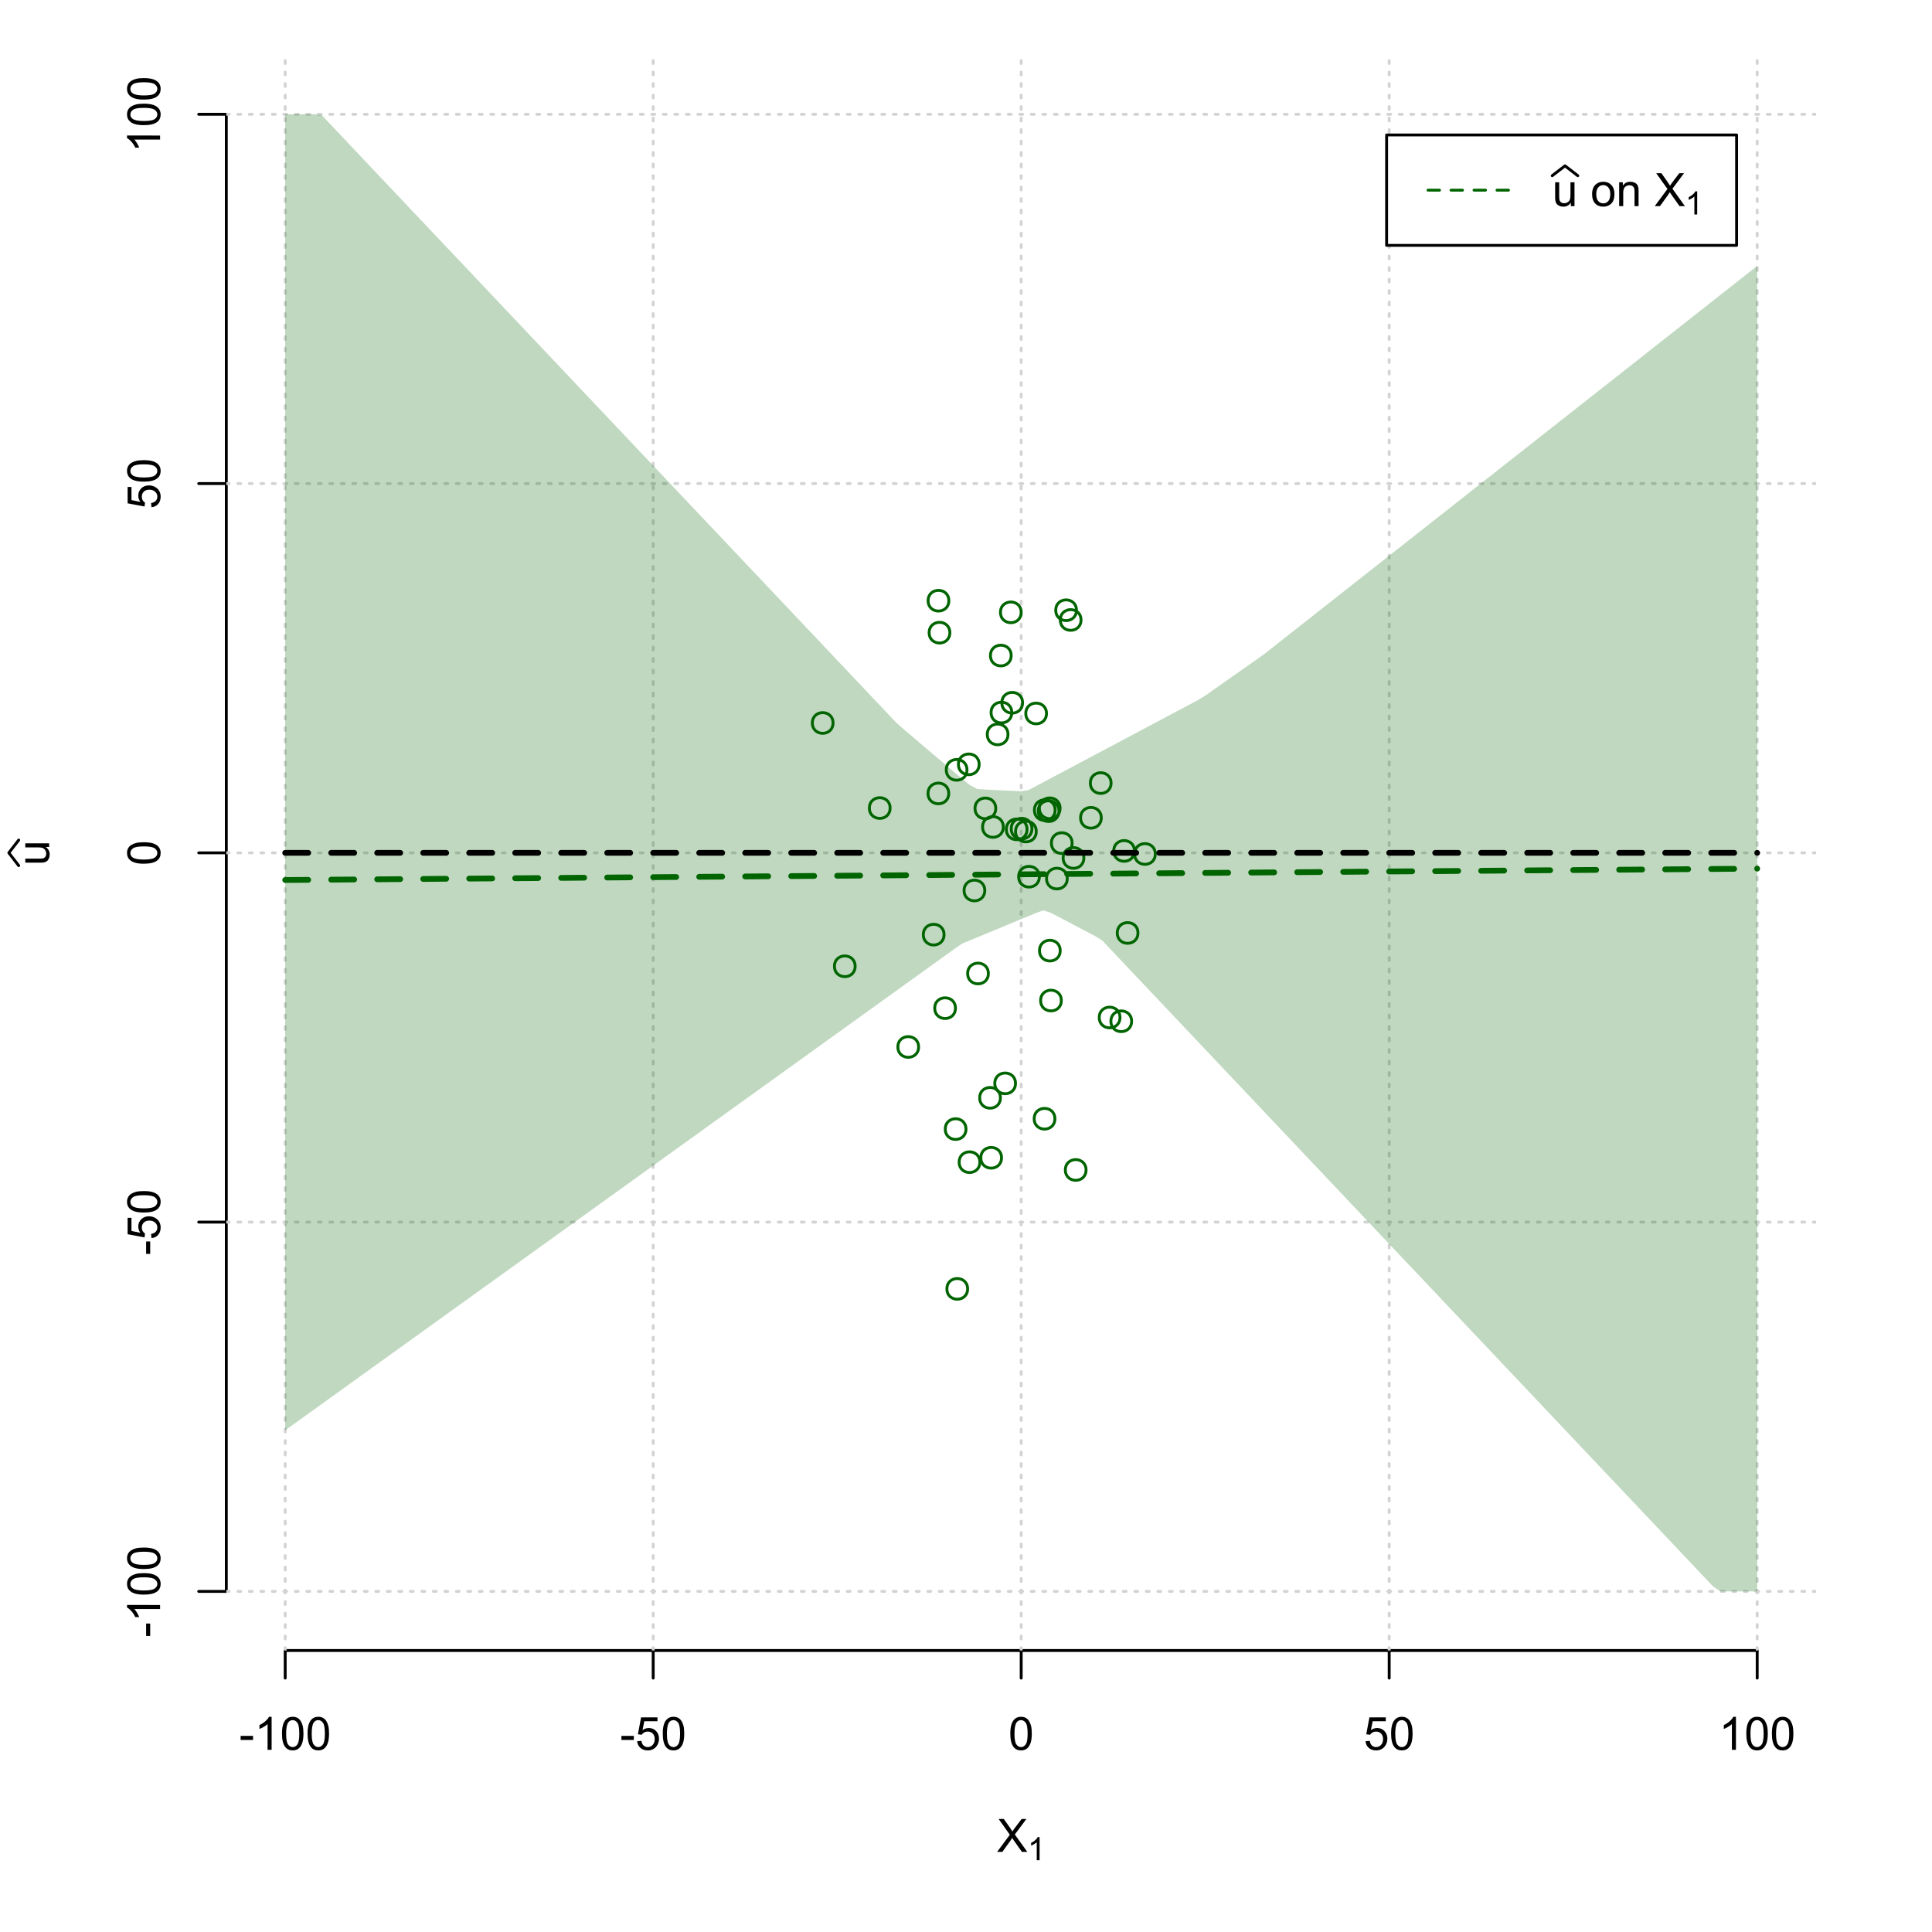 <?xml version="1.0" encoding="UTF-8"?>
<svg xmlns="http://www.w3.org/2000/svg" xmlns:xlink="http://www.w3.org/1999/xlink" width="504pt" height="504pt" viewBox="0 0 504 504" version="1.1">
<defs>
<g>
<symbol overflow="visible" id="glyph0-0">
<path style="stroke:none;" d="M 1.5 0 L 1.5 -7.5 L 7.5 -7.5 L 7.5 0 Z M 1.688 -0.188 L 7.312 -0.188 L 7.312 -7.312 L 1.688 -7.312 Z M 1.688 -0.188 "/>
</symbol>
<symbol overflow="visible" id="glyph0-1">
<path style="stroke:none;" d="M 0.055 0 L 3.375 -4.477 L 0.445 -8.59 L 1.797 -8.59 L 3.359 -6.387 C 3.68 -5.93 3.91 -5.578 4.047 -5.332 C 4.238 -5.645 4.465 -5.969 4.727 -6.312 L 6.457 -8.59 L 7.695 -8.59 L 4.676 -4.539 L 7.93 0 L 6.523 0 L 4.359 -3.062 C 4.238 -3.238 4.113 -3.43 3.984 -3.641 C 3.789 -3.324 3.652 -3.109 3.574 -2.992 L 1.418 0 Z M 0.055 0 "/>
</symbol>
<symbol overflow="visible" id="glyph0-2">
<path style="stroke:none;" d="M 0.383 -2.578 L 0.383 -3.641 L 3.621 -3.641 L 3.621 -2.578 Z M 0.383 -2.578 "/>
</symbol>
<symbol overflow="visible" id="glyph0-3">
<path style="stroke:none;" d="M 4.469 0 L 3.414 0 L 3.414 -6.719 C 3.16 -6.477 2.828 -6.234 2.414 -5.996 C 2 -5.75 1.629 -5.57 1.305 -5.449 L 1.305 -6.469 C 1.895 -6.742 2.41 -7.078 2.852 -7.477 C 3.293 -7.871 3.605 -8.254 3.789 -8.625 L 4.469 -8.625 Z M 4.469 0 "/>
</symbol>
<symbol overflow="visible" id="glyph0-4">
<path style="stroke:none;" d="M 0.5 -4.234 C 0.496 -5.246 0.602 -6.062 0.812 -6.688 C 1.02 -7.305 1.328 -7.785 1.742 -8.121 C 2.148 -8.457 2.668 -8.625 3.297 -8.625 C 3.758 -8.625 4.164 -8.531 4.512 -8.348 C 4.855 -8.16 5.141 -7.891 5.371 -7.543 C 5.594 -7.191 5.773 -6.766 5.906 -6.266 C 6.035 -5.762 6.098 -5.086 6.102 -4.234 C 6.098 -3.227 5.996 -2.414 5.789 -1.797 C 5.578 -1.176 5.266 -0.695 4.859 -0.359 C 4.445 -0.02 3.926 0.145 3.297 0.148 C 2.465 0.145 1.816 -0.148 1.348 -0.742 C 0.781 -1.457 0.496 -2.621 0.5 -4.234 Z M 1.582 -4.234 C 1.582 -2.824 1.746 -1.887 2.074 -1.418 C 2.402 -0.949 2.809 -0.715 3.297 -0.719 C 3.777 -0.715 4.184 -0.949 4.52 -1.422 C 4.848 -1.887 5.016 -2.824 5.016 -4.234 C 5.016 -5.648 4.848 -6.59 4.52 -7.055 C 4.184 -7.516 3.773 -7.746 3.289 -7.75 C 2.801 -7.746 2.414 -7.543 2.125 -7.137 C 1.762 -6.613 1.582 -5.645 1.582 -4.234 Z M 1.582 -4.234 "/>
</symbol>
<symbol overflow="visible" id="glyph0-5">
<path style="stroke:none;" d="M 0.5 -2.25 L 1.605 -2.344 C 1.684 -1.805 1.871 -1.398 2.176 -1.125 C 2.473 -0.852 2.836 -0.715 3.258 -0.719 C 3.766 -0.715 4.195 -0.906 4.547 -1.293 C 4.898 -1.672 5.074 -2.18 5.074 -2.82 C 5.074 -3.414 4.902 -3.891 4.566 -4.242 C 4.227 -4.59 3.785 -4.762 3.242 -4.766 C 2.898 -4.762 2.594 -4.684 2.32 -4.531 C 2.047 -4.375 1.832 -4.176 1.676 -3.93 L 0.688 -4.062 L 1.516 -8.473 L 5.789 -8.473 L 5.789 -7.465 L 2.359 -7.465 L 1.898 -5.156 C 2.414 -5.516 2.953 -5.695 3.523 -5.695 C 4.27 -5.695 4.902 -5.434 5.422 -4.914 C 5.934 -4.395 6.191 -3.727 6.195 -2.914 C 6.191 -2.133 5.965 -1.461 5.516 -0.898 C 4.961 -0.199 4.211 0.145 3.258 0.148 C 2.477 0.145 1.836 -0.07 1.344 -0.508 C 0.844 -0.941 0.562 -1.523 0.5 -2.25 Z M 0.5 -2.25 "/>
</symbol>
<symbol overflow="visible" id="glyph0-6">
<path style="stroke:none;" d="M 4.867 0 L 4.867 -0.914 C 4.379 -0.211 3.723 0.141 2.895 0.141 C 2.527 0.141 2.184 0.07 1.867 -0.07 C 1.547 -0.211 1.309 -0.387 1.156 -0.602 C 1 -0.812 0.895 -1.074 0.832 -1.383 C 0.785 -1.59 0.762 -1.918 0.766 -2.367 L 0.766 -6.223 L 1.82 -6.223 L 1.82 -2.773 C 1.816 -2.219 1.84 -1.848 1.887 -1.656 C 1.949 -1.379 2.09 -1.16 2.309 -1.004 C 2.523 -0.84 2.789 -0.762 3.105 -0.766 C 3.418 -0.762 3.715 -0.844 3.996 -1.008 C 4.273 -1.172 4.469 -1.391 4.586 -1.672 C 4.699 -1.949 4.758 -2.355 4.758 -2.891 L 4.758 -6.223 L 5.812 -6.223 L 5.812 0 Z M 4.867 0 "/>
</symbol>
<symbol overflow="visible" id="glyph0-7">
<path style="stroke:none;" d=""/>
</symbol>
<symbol overflow="visible" id="glyph0-8">
<path style="stroke:none;" d="M 0.398 -3.109 C 0.398 -4.262 0.719 -5.117 1.359 -5.672 C 1.895 -6.133 2.547 -6.363 3.316 -6.363 C 4.172 -6.363 4.871 -6.082 5.414 -5.52 C 5.953 -4.957 6.223 -4.184 6.227 -3.199 C 6.223 -2.398 6.102 -1.766 5.867 -1.309 C 5.625 -0.848 5.277 -0.492 4.82 -0.238 C 4.359 0.016 3.859 0.141 3.316 0.141 C 2.441 0.141 1.734 -0.137 1.203 -0.695 C 0.664 -1.254 0.398 -2.059 0.398 -3.109 Z M 1.484 -3.109 C 1.48 -2.309 1.656 -1.711 2.004 -1.32 C 2.348 -0.922 2.785 -0.727 3.316 -0.727 C 3.84 -0.727 4.273 -0.926 4.621 -1.324 C 4.969 -1.723 5.145 -2.328 5.145 -3.148 C 5.145 -3.914 4.969 -4.496 4.617 -4.895 C 4.266 -5.289 3.832 -5.488 3.316 -5.492 C 2.785 -5.488 2.348 -5.293 2.004 -4.898 C 1.656 -4.5 1.48 -3.902 1.484 -3.109 Z M 1.484 -3.109 "/>
</symbol>
<symbol overflow="visible" id="glyph0-9">
<path style="stroke:none;" d="M 0.789 0 L 0.789 -6.223 L 1.742 -6.223 L 1.742 -5.336 C 2.195 -6.02 2.855 -6.363 3.719 -6.363 C 4.09 -6.363 4.434 -6.293 4.754 -6.16 C 5.066 -6.023 5.305 -5.848 5.461 -5.633 C 5.617 -5.41 5.727 -5.152 5.789 -4.852 C 5.828 -4.656 5.848 -4.312 5.848 -3.828 L 5.848 0 L 4.793 0 L 4.793 -3.785 C 4.793 -4.215 4.75 -4.535 4.668 -4.75 C 4.586 -4.961 4.441 -5.129 4.234 -5.258 C 4.023 -5.383 3.777 -5.449 3.5 -5.449 C 3.047 -5.449 2.66 -5.305 2.332 -5.02 C 2.004 -4.734 1.84 -4.195 1.844 -3.398 L 1.844 0 Z M 0.789 0 "/>
</symbol>
<symbol overflow="visible" id="glyph1-0">
<path style="stroke:none;" d="M 1.051 0 L 1.051 -5.25 L 5.25 -5.25 L 5.25 0 Z M 1.18 -0.133 L 5.117 -0.133 L 5.117 -5.117 L 1.18 -5.117 Z M 1.18 -0.133 "/>
</symbol>
<symbol overflow="visible" id="glyph1-1">
<path style="stroke:none;" d="M 3.129 0 L 2.391 0 L 2.391 -4.703 C 2.211 -4.531 1.977 -4.363 1.691 -4.195 C 1.398 -4.023 1.141 -3.895 0.914 -3.812 L 0.914 -4.527 C 1.328 -4.719 1.688 -4.953 1.996 -5.234 C 2.305 -5.508 2.523 -5.777 2.652 -6.039 L 3.129 -6.039 Z M 3.129 0 "/>
</symbol>
<symbol overflow="visible" id="glyph2-0">
<path style="stroke:none;" d="M 0 -1.5 L -7.5 -1.5 L -7.5 -7.5 L 0 -7.5 Z M -0.188 -1.688 L -0.188 -7.312 L -7.312 -7.312 L -7.312 -1.688 Z M -0.188 -1.688 "/>
</symbol>
<symbol overflow="visible" id="glyph2-1">
<path style="stroke:none;" d="M 0 -4.867 L -0.914 -4.867 C -0.211 -4.379 0.141 -3.723 0.141 -2.895 C 0.141 -2.527 0.07 -2.184 -0.07 -1.867 C -0.211 -1.547 -0.387 -1.309 -0.598 -1.156 C -0.809 -1 -1.07 -0.895 -1.383 -0.832 C -1.59 -0.789 -1.918 -0.766 -2.367 -0.77 L -6.223 -0.77 L -6.223 -1.824 L -2.773 -1.824 C -2.219 -1.82 -1.848 -1.844 -1.656 -1.887 C -1.379 -1.949 -1.16 -2.09 -1.004 -2.309 C -0.84 -2.523 -0.762 -2.789 -0.766 -3.105 C -0.762 -3.418 -0.844 -3.715 -1.008 -3.996 C -1.172 -4.273 -1.391 -4.469 -1.672 -4.586 C -1.945 -4.699 -2.352 -4.758 -2.887 -4.758 L -6.223 -4.758 L -6.223 -5.812 L 0 -5.812 Z M 0 -4.867 "/>
</symbol>
<symbol overflow="visible" id="glyph2-2">
<path style="stroke:none;" d="M -2.578 -0.383 L -3.641 -0.383 L -3.641 -3.621 L -2.578 -3.621 Z M -2.578 -0.383 "/>
</symbol>
<symbol overflow="visible" id="glyph2-3">
<path style="stroke:none;" d="M 0 -4.469 L 0 -3.414 L -6.719 -3.418 C -6.477 -3.16 -6.234 -2.828 -5.996 -2.418 C -5.75 -2.004 -5.57 -1.633 -5.449 -1.309 L -6.469 -1.309 C -6.742 -1.895 -7.078 -2.41 -7.477 -2.852 C -7.871 -3.293 -8.254 -3.605 -8.625 -3.793 L -8.625 -4.473 Z M 0 -4.469 "/>
</symbol>
<symbol overflow="visible" id="glyph2-4">
<path style="stroke:none;" d="M -4.234 -0.5 C -5.246 -0.496 -6.062 -0.602 -6.688 -0.812 C -7.305 -1.02 -7.785 -1.328 -8.121 -1.742 C -8.457 -2.152 -8.625 -2.672 -8.625 -3.301 C -8.625 -3.758 -8.531 -4.164 -8.348 -4.512 C -8.16 -4.859 -7.891 -5.145 -7.543 -5.371 C -7.191 -5.594 -6.766 -5.773 -6.266 -5.906 C -5.762 -6.035 -5.086 -6.098 -4.234 -6.102 C -3.223 -6.098 -2.41 -5.996 -1.793 -5.789 C -1.176 -5.578 -0.695 -5.266 -0.359 -4.859 C -0.02 -4.445 0.145 -3.926 0.148 -3.297 C 0.145 -2.465 -0.148 -1.816 -0.742 -1.348 C -1.457 -0.781 -2.621 -0.496 -4.234 -0.5 Z M -4.234 -1.582 C -2.824 -1.582 -1.887 -1.746 -1.418 -2.074 C -0.949 -2.402 -0.715 -2.809 -0.719 -3.297 C -0.715 -3.777 -0.949 -4.184 -1.422 -4.52 C -1.887 -4.848 -2.824 -5.016 -4.234 -5.016 C -5.648 -5.016 -6.59 -4.848 -7.055 -4.52 C -7.516 -4.188 -7.746 -3.777 -7.75 -3.289 C -7.746 -2.801 -7.543 -2.414 -7.137 -2.129 C -6.613 -1.762 -5.645 -1.582 -4.234 -1.582 Z M -4.234 -1.582 "/>
</symbol>
<symbol overflow="visible" id="glyph2-5">
<path style="stroke:none;" d="M -2.25 -0.5 L -2.344 -1.605 C -1.805 -1.684 -1.398 -1.871 -1.125 -2.176 C -0.852 -2.473 -0.715 -2.836 -0.719 -3.258 C -0.715 -3.766 -0.906 -4.195 -1.293 -4.547 C -1.672 -4.898 -2.18 -5.074 -2.816 -5.074 C -3.414 -5.074 -3.891 -4.902 -4.242 -4.566 C -4.59 -4.227 -4.762 -3.785 -4.766 -3.242 C -4.762 -2.898 -4.684 -2.594 -4.531 -2.32 C -4.375 -2.047 -4.176 -1.832 -3.93 -1.676 L -4.062 -0.688 L -8.473 -1.52 L -8.473 -5.789 L -7.465 -5.789 L -7.465 -2.363 L -5.156 -1.898 C -5.516 -2.414 -5.695 -2.953 -5.695 -3.523 C -5.695 -4.27 -5.434 -4.902 -4.914 -5.422 C -4.395 -5.934 -3.727 -6.191 -2.91 -6.195 C -2.133 -6.191 -1.461 -5.965 -0.895 -5.516 C -0.199 -4.961 0.145 -4.211 0.148 -3.258 C 0.145 -2.477 -0.07 -1.836 -0.508 -1.344 C -0.941 -0.848 -1.523 -0.566 -2.25 -0.5 Z M -2.25 -0.5 "/>
</symbol>
</g>
<clipPath id="clip1">
  <path d="M 74 14.398 L 75 14.398 L 75 430.559 L 74 430.559 Z M 74 14.398 "/>
</clipPath>
<clipPath id="clip2">
  <path d="M 170 14.398 L 171 14.398 L 171 430.559 L 170 430.559 Z M 170 14.398 "/>
</clipPath>
<clipPath id="clip3">
  <path d="M 266 14.398 L 267 14.398 L 267 430.559 L 266 430.559 Z M 266 14.398 "/>
</clipPath>
<clipPath id="clip4">
  <path d="M 362 14.398 L 363 14.398 L 363 430.559 L 362 430.559 Z M 362 14.398 "/>
</clipPath>
<clipPath id="clip5">
  <path d="M 458 14.398 L 459 14.398 L 459 430.559 L 458 430.559 Z M 458 14.398 "/>
</clipPath>
<clipPath id="clip6">
  <path d="M 59.039 414 L 473.758 414 L 473.758 416 L 59.039 416 Z M 59.039 414 "/>
</clipPath>
<clipPath id="clip7">
  <path d="M 59.039 318 L 473.758 318 L 473.758 320 L 59.039 320 Z M 59.039 318 "/>
</clipPath>
<clipPath id="clip8">
  <path d="M 59.039 222 L 473.758 222 L 473.758 223 L 59.039 223 Z M 59.039 222 "/>
</clipPath>
<clipPath id="clip9">
  <path d="M 59.039 125 L 473.758 125 L 473.758 127 L 59.039 127 Z M 59.039 125 "/>
</clipPath>
<clipPath id="clip10">
  <path d="M 59.039 29 L 473.758 29 L 473.758 31 L 59.039 31 Z M 59.039 29 "/>
</clipPath>
</defs>
<g id="surface3546">
<rect x="0" y="0" width="504" height="504" style="fill:rgb(100%,100%,100%);fill-opacity:1;stroke:none;"/>
<g style="fill:rgb(0%,0%,0%);fill-opacity:1;">
  <use xlink:href="#glyph0-1" x="260.062" y="483.102"/>
</g>
<g style="fill:rgb(0%,0%,0%);fill-opacity:1;">
  <use xlink:href="#glyph1-1" x="268.066" y="485.281"/>
</g>
<g style="fill:rgb(0%,0%,0%);fill-opacity:1;">
  <use xlink:href="#glyph2-1" x="12.82" y="225.816"/>
</g>
<path style="fill:none;stroke-width:0.75;stroke-linecap:round;stroke-linejoin:round;stroke:rgb(0%,0%,0%);stroke-opacity:1;stroke-miterlimit:10;" d="M 4.879 225.816 L 2.301 222.48 L 4.879 219.145 "/>
<path style="fill:none;stroke-width:0.75;stroke-linecap:round;stroke-linejoin:round;stroke:rgb(0%,0%,0%);stroke-opacity:1;stroke-miterlimit:10;" d="M 74.398 430.559 L 458.398 430.559 "/>
<path style="fill:none;stroke-width:0.75;stroke-linecap:round;stroke-linejoin:round;stroke:rgb(0%,0%,0%);stroke-opacity:1;stroke-miterlimit:10;" d="M 74.398 430.559 L 74.398 437.762 "/>
<path style="fill:none;stroke-width:0.75;stroke-linecap:round;stroke-linejoin:round;stroke:rgb(0%,0%,0%);stroke-opacity:1;stroke-miterlimit:10;" d="M 170.398 430.559 L 170.398 437.762 "/>
<path style="fill:none;stroke-width:0.75;stroke-linecap:round;stroke-linejoin:round;stroke:rgb(0%,0%,0%);stroke-opacity:1;stroke-miterlimit:10;" d="M 266.398 430.559 L 266.398 437.762 "/>
<path style="fill:none;stroke-width:0.75;stroke-linecap:round;stroke-linejoin:round;stroke:rgb(0%,0%,0%);stroke-opacity:1;stroke-miterlimit:10;" d="M 362.398 430.559 L 362.398 437.762 "/>
<path style="fill:none;stroke-width:0.75;stroke-linecap:round;stroke-linejoin:round;stroke:rgb(0%,0%,0%);stroke-opacity:1;stroke-miterlimit:10;" d="M 458.398 430.559 L 458.398 437.762 "/>
<g style="fill:rgb(0%,0%,0%);fill-opacity:1;">
  <use xlink:href="#glyph0-2" x="62.391" y="456.48"/>
  <use xlink:href="#glyph0-3" x="66.387" y="456.48"/>
  <use xlink:href="#glyph0-4" x="73.061" y="456.48"/>
  <use xlink:href="#glyph0-4" x="79.734" y="456.48"/>
</g>
<g style="fill:rgb(0%,0%,0%);fill-opacity:1;">
  <use xlink:href="#glyph0-2" x="161.727" y="456.48"/>
  <use xlink:href="#glyph0-5" x="165.723" y="456.48"/>
  <use xlink:href="#glyph0-4" x="172.396" y="456.48"/>
</g>
<g style="fill:rgb(0%,0%,0%);fill-opacity:1;">
  <use xlink:href="#glyph0-4" x="263.062" y="456.48"/>
</g>
<g style="fill:rgb(0%,0%,0%);fill-opacity:1;">
  <use xlink:href="#glyph0-5" x="355.727" y="456.48"/>
  <use xlink:href="#glyph0-4" x="362.4" y="456.48"/>
</g>
<g style="fill:rgb(0%,0%,0%);fill-opacity:1;">
  <use xlink:href="#glyph0-3" x="448.387" y="456.48"/>
  <use xlink:href="#glyph0-4" x="455.061" y="456.48"/>
  <use xlink:href="#glyph0-4" x="461.734" y="456.48"/>
</g>
<path style="fill:none;stroke-width:0.75;stroke-linecap:round;stroke-linejoin:round;stroke:rgb(0%,0%,0%);stroke-opacity:1;stroke-miterlimit:10;" d="M 59.039 415.148 L 59.039 29.812 "/>
<path style="fill:none;stroke-width:0.75;stroke-linecap:round;stroke-linejoin:round;stroke:rgb(0%,0%,0%);stroke-opacity:1;stroke-miterlimit:10;" d="M 59.039 415.148 L 51.84 415.148 "/>
<path style="fill:none;stroke-width:0.75;stroke-linecap:round;stroke-linejoin:round;stroke:rgb(0%,0%,0%);stroke-opacity:1;stroke-miterlimit:10;" d="M 59.039 318.812 L 51.84 318.812 "/>
<path style="fill:none;stroke-width:0.75;stroke-linecap:round;stroke-linejoin:round;stroke:rgb(0%,0%,0%);stroke-opacity:1;stroke-miterlimit:10;" d="M 59.039 222.48 L 51.84 222.48 "/>
<path style="fill:none;stroke-width:0.75;stroke-linecap:round;stroke-linejoin:round;stroke:rgb(0%,0%,0%);stroke-opacity:1;stroke-miterlimit:10;" d="M 59.039 126.148 L 51.84 126.148 "/>
<path style="fill:none;stroke-width:0.75;stroke-linecap:round;stroke-linejoin:round;stroke:rgb(0%,0%,0%);stroke-opacity:1;stroke-miterlimit:10;" d="M 59.039 29.812 L 51.84 29.812 "/>
<g style="fill:rgb(0%,0%,0%);fill-opacity:1;">
  <use xlink:href="#glyph2-2" x="41.762" y="427.156"/>
  <use xlink:href="#glyph2-3" x="41.762" y="423.16"/>
  <use xlink:href="#glyph2-4" x="41.762" y="416.486"/>
  <use xlink:href="#glyph2-4" x="41.762" y="409.812"/>
</g>
<g style="fill:rgb(0%,0%,0%);fill-opacity:1;">
  <use xlink:href="#glyph2-2" x="41.762" y="327.484"/>
  <use xlink:href="#glyph2-5" x="41.762" y="323.488"/>
  <use xlink:href="#glyph2-4" x="41.762" y="316.814"/>
</g>
<g style="fill:rgb(0%,0%,0%);fill-opacity:1;">
  <use xlink:href="#glyph2-4" x="41.762" y="225.816"/>
</g>
<g style="fill:rgb(0%,0%,0%);fill-opacity:1;">
  <use xlink:href="#glyph2-5" x="41.762" y="132.82"/>
  <use xlink:href="#glyph2-4" x="41.762" y="126.146"/>
</g>
<g style="fill:rgb(0%,0%,0%);fill-opacity:1;">
  <use xlink:href="#glyph2-3" x="41.762" y="39.824"/>
  <use xlink:href="#glyph2-4" x="41.762" y="33.15"/>
  <use xlink:href="#glyph2-4" x="41.762" y="26.477"/>
</g>
<g clip-path="url(#clip1)" clip-rule="nonzero">
<path style="fill:none;stroke-width:0.75;stroke-linecap:round;stroke-linejoin:round;stroke:rgb(82.745%,82.745%,82.745%);stroke-opacity:1;stroke-dasharray:0.75,2.25;stroke-miterlimit:10;" d="M 74.398 430.559 L 74.398 14.398 "/>
</g>
<g clip-path="url(#clip2)" clip-rule="nonzero">
<path style="fill:none;stroke-width:0.75;stroke-linecap:round;stroke-linejoin:round;stroke:rgb(82.745%,82.745%,82.745%);stroke-opacity:1;stroke-dasharray:0.75,2.25;stroke-miterlimit:10;" d="M 170.398 430.559 L 170.398 14.398 "/>
</g>
<g clip-path="url(#clip3)" clip-rule="nonzero">
<path style="fill:none;stroke-width:0.75;stroke-linecap:round;stroke-linejoin:round;stroke:rgb(82.745%,82.745%,82.745%);stroke-opacity:1;stroke-dasharray:0.75,2.25;stroke-miterlimit:10;" d="M 266.398 430.559 L 266.398 14.398 "/>
</g>
<g clip-path="url(#clip4)" clip-rule="nonzero">
<path style="fill:none;stroke-width:0.75;stroke-linecap:round;stroke-linejoin:round;stroke:rgb(82.745%,82.745%,82.745%);stroke-opacity:1;stroke-dasharray:0.75,2.25;stroke-miterlimit:10;" d="M 362.398 430.559 L 362.398 14.398 "/>
</g>
<g clip-path="url(#clip5)" clip-rule="nonzero">
<path style="fill:none;stroke-width:0.75;stroke-linecap:round;stroke-linejoin:round;stroke:rgb(82.745%,82.745%,82.745%);stroke-opacity:1;stroke-dasharray:0.75,2.25;stroke-miterlimit:10;" d="M 458.398 430.559 L 458.398 14.398 "/>
</g>
<g clip-path="url(#clip6)" clip-rule="nonzero">
<path style="fill:none;stroke-width:0.75;stroke-linecap:round;stroke-linejoin:round;stroke:rgb(82.745%,82.745%,82.745%);stroke-opacity:1;stroke-dasharray:0.75,2.25;stroke-miterlimit:10;" d="M 59.039 415.148 L 473.762 415.148 "/>
</g>
<g clip-path="url(#clip7)" clip-rule="nonzero">
<path style="fill:none;stroke-width:0.75;stroke-linecap:round;stroke-linejoin:round;stroke:rgb(82.745%,82.745%,82.745%);stroke-opacity:1;stroke-dasharray:0.75,2.25;stroke-miterlimit:10;" d="M 59.039 318.812 L 473.762 318.812 "/>
</g>
<g clip-path="url(#clip8)" clip-rule="nonzero">
<path style="fill:none;stroke-width:0.75;stroke-linecap:round;stroke-linejoin:round;stroke:rgb(82.745%,82.745%,82.745%);stroke-opacity:1;stroke-dasharray:0.75,2.25;stroke-miterlimit:10;" d="M 59.039 222.48 L 473.762 222.48 "/>
</g>
<g clip-path="url(#clip9)" clip-rule="nonzero">
<path style="fill:none;stroke-width:0.75;stroke-linecap:round;stroke-linejoin:round;stroke:rgb(82.745%,82.745%,82.745%);stroke-opacity:1;stroke-dasharray:0.75,2.25;stroke-miterlimit:10;" d="M 59.039 126.148 L 473.762 126.148 "/>
</g>
<g clip-path="url(#clip10)" clip-rule="nonzero">
<path style="fill:none;stroke-width:0.75;stroke-linecap:round;stroke-linejoin:round;stroke:rgb(82.745%,82.745%,82.745%);stroke-opacity:1;stroke-dasharray:0.75,2.25;stroke-miterlimit:10;" d="M 59.039 29.812 L 473.762 29.812 "/>
</g>
<path style=" stroke:none;fill-rule:nonzero;fill:rgb(0%,39.216%,0%);fill-opacity:0.251;" d="M 74.398 29.812 L 82.078 29.812 L 84 30.113 L 85.922 32.141 L 87.84 34.172 L 89.762 36.203 L 91.68 38.234 L 93.602 40.262 L 95.52 42.293 L 97.441 44.324 L 99.359 46.355 L 101.281 48.383 L 103.199 50.414 L 105.121 52.445 L 107.039 54.477 L 108.961 56.504 L 110.879 58.535 L 112.801 60.566 L 114.719 62.598 L 116.641 64.629 L 118.559 66.656 L 120.48 68.688 L 122.398 70.719 L 124.32 72.75 L 126.238 74.777 L 128.16 76.809 L 130.078 78.84 L 132 80.871 L 133.922 82.898 L 135.84 84.93 L 137.762 86.961 L 139.68 88.992 L 141.602 91.02 L 143.52 93.051 L 145.441 95.082 L 147.359 97.113 L 149.281 99.141 L 151.199 101.172 L 153.121 103.203 L 155.039 105.234 L 156.961 107.262 L 158.879 109.293 L 160.801 111.324 L 162.719 113.355 L 164.641 115.383 L 166.559 117.414 L 168.48 119.445 L 170.398 121.477 L 172.32 123.508 L 174.238 125.535 L 176.16 127.566 L 178.078 129.598 L 180 131.629 L 181.922 133.656 L 183.84 135.688 L 185.762 137.719 L 187.68 139.75 L 189.602 141.777 L 191.52 143.809 L 193.441 145.84 L 195.359 147.871 L 197.281 149.898 L 199.199 151.93 L 201.121 153.961 L 203.039 155.992 L 204.961 158.02 L 206.879 160.051 L 208.801 162.082 L 210.719 164.113 L 212.641 166.141 L 214.559 168.172 L 216.48 170.203 L 218.398 172.234 L 220.32 174.262 L 222.238 176.293 L 224.16 178.324 L 226.078 180.355 L 228 182.387 L 229.922 184.414 L 231.84 186.445 L 233.762 188.477 L 235.68 190.184 L 237.602 191.812 L 239.52 193.445 L 241.441 195.074 L 243.359 196.703 L 245.281 198.336 L 247.199 199.965 L 249.121 201.594 L 251.039 203.227 L 252.961 204.785 L 254.879 205.809 L 256.801 205.961 L 258.719 206.055 L 260.641 206.148 L 262.559 206.246 L 264.48 206.34 L 266.398 206.434 L 268.32 206.102 L 270.238 205.082 L 272.16 204.062 L 274.078 203.043 L 277.922 201.004 L 279.84 199.984 L 281.762 198.965 L 283.68 197.945 L 285.602 196.926 L 287.52 195.906 L 289.441 194.887 L 291.359 193.867 L 293.281 192.848 L 295.199 191.828 L 297.121 190.809 L 299.039 189.785 L 300.961 188.766 L 302.879 187.746 L 304.801 186.727 L 306.719 185.707 L 308.641 184.688 L 310.559 183.668 L 312.48 182.648 L 314.398 181.473 L 316.32 180.121 L 318.238 178.773 L 320.16 177.426 L 322.078 176.074 L 324 174.727 L 325.922 173.375 L 327.84 172.027 L 329.762 170.656 L 331.68 169.145 L 333.602 167.633 L 335.52 166.121 L 337.441 164.609 L 339.359 163.098 L 341.281 161.59 L 343.199 160.078 L 345.121 158.566 L 347.039 157.055 L 348.961 155.543 L 350.879 154.031 L 352.801 152.52 L 354.719 151.008 L 356.641 149.496 L 358.559 147.984 L 360.48 146.473 L 362.398 144.961 L 364.32 143.449 L 366.238 141.938 L 368.16 140.426 L 370.078 138.914 L 373.922 135.891 L 375.84 134.379 L 377.762 132.867 L 379.68 131.355 L 381.602 129.844 L 383.52 128.332 L 385.441 126.82 L 387.359 125.309 L 389.281 123.797 L 391.199 122.285 L 393.121 120.773 L 395.039 119.262 L 396.961 117.75 L 398.879 116.238 L 400.801 114.727 L 402.719 113.215 L 404.641 111.703 L 406.559 110.195 L 408.48 108.684 L 410.398 107.172 L 412.32 105.66 L 414.238 104.148 L 416.16 102.637 L 418.078 101.125 L 421.922 98.102 L 423.84 96.59 L 425.762 95.078 L 427.68 93.566 L 429.602 92.055 L 431.52 90.543 L 433.441 89.031 L 435.359 87.52 L 437.281 86.008 L 439.199 84.496 L 441.121 82.984 L 443.039 81.473 L 444.961 79.961 L 446.879 78.449 L 448.801 76.938 L 450.719 75.426 L 452.641 73.914 L 454.559 72.402 L 456.48 70.891 L 458.398 69.379 L 458.398 29.812 L 458.398 415.148 L 448.801 415.148 L 446.879 413.84 L 444.961 411.809 L 443.039 409.777 L 441.121 407.75 L 439.199 405.719 L 437.281 403.688 L 435.359 401.656 L 433.441 399.629 L 431.52 397.598 L 429.602 395.566 L 427.68 393.535 L 425.762 391.508 L 423.84 389.477 L 421.922 387.445 L 420 385.414 L 418.078 383.387 L 416.16 381.355 L 414.238 379.324 L 412.32 377.293 L 410.398 375.266 L 408.48 373.234 L 406.559 371.203 L 404.641 369.172 L 402.719 367.145 L 400.801 365.113 L 398.879 363.082 L 396.961 361.051 L 395.039 359.023 L 393.121 356.992 L 391.199 354.961 L 389.281 352.93 L 387.359 350.898 L 385.441 348.871 L 383.52 346.84 L 381.602 344.809 L 379.68 342.777 L 377.762 340.75 L 375.84 338.719 L 373.922 336.688 L 372 334.656 L 370.078 332.629 L 368.16 330.598 L 366.238 328.566 L 364.32 326.535 L 362.398 324.508 L 360.48 322.477 L 358.559 320.445 L 356.641 318.414 L 354.719 316.387 L 352.801 314.355 L 350.879 312.324 L 348.961 310.293 L 347.039 308.266 L 345.121 306.234 L 343.199 304.203 L 341.281 302.172 L 339.359 300.145 L 337.441 298.113 L 335.52 296.082 L 333.602 294.051 L 331.68 292.02 L 329.762 289.992 L 327.84 287.961 L 325.922 285.93 L 324 283.898 L 322.078 281.871 L 320.16 279.84 L 318.238 277.809 L 316.32 275.777 L 314.398 273.75 L 312.48 271.719 L 310.559 269.688 L 308.641 267.656 L 306.719 265.629 L 304.801 263.598 L 302.879 261.566 L 300.961 259.535 L 299.039 257.508 L 297.121 255.477 L 295.199 253.445 L 293.281 251.414 L 291.359 249.387 L 289.441 247.355 L 287.52 245.324 L 285.602 244.148 L 283.68 243.141 L 281.762 242.129 L 279.84 241.121 L 277.922 240.109 L 274.078 238.094 L 272.16 237.484 L 270.238 238.176 L 268.32 238.973 L 266.398 239.77 L 264.48 240.562 L 262.559 241.359 L 260.641 242.156 L 258.719 242.953 L 256.801 243.746 L 254.879 244.543 L 252.961 245.34 L 251.039 246.137 L 249.121 247.441 L 247.199 248.824 L 245.281 250.207 L 243.359 251.586 L 241.441 252.969 L 239.52 254.348 L 237.602 255.73 L 235.68 257.109 L 233.762 258.492 L 231.84 259.875 L 229.922 261.254 L 228 262.637 L 226.078 264.016 L 224.16 265.398 L 222.238 266.777 L 220.32 268.16 L 218.398 269.539 L 216.48 270.922 L 214.559 272.305 L 212.641 273.684 L 210.719 275.066 L 208.801 276.445 L 206.879 277.828 L 204.961 279.207 L 203.039 280.59 L 201.121 281.969 L 199.199 283.352 L 197.281 284.734 L 195.359 286.113 L 193.441 287.496 L 191.52 288.875 L 189.602 290.258 L 187.68 291.637 L 185.762 293.02 L 183.84 294.398 L 181.922 295.781 L 180 297.164 L 178.078 298.543 L 176.16 299.926 L 174.238 301.305 L 172.32 302.688 L 170.398 304.066 L 168.48 305.449 L 166.559 306.828 L 164.641 308.211 L 162.719 309.594 L 160.801 310.973 L 158.879 312.355 L 156.961 313.734 L 155.039 315.117 L 153.121 316.496 L 151.199 317.879 L 149.281 319.258 L 147.359 320.641 L 145.441 322.023 L 143.52 323.402 L 141.602 324.785 L 139.68 326.164 L 137.762 327.547 L 135.84 328.926 L 133.922 330.309 L 132 331.688 L 130.078 333.07 L 128.16 334.453 L 126.238 335.832 L 124.32 337.215 L 122.398 338.594 L 120.48 339.977 L 118.559 341.355 L 116.641 342.738 L 114.719 344.117 L 112.801 345.5 L 110.879 346.883 L 108.961 348.262 L 107.039 349.645 L 105.121 351.023 L 103.199 352.406 L 101.281 353.785 L 99.359 355.168 L 97.441 356.551 L 95.52 357.93 L 93.602 359.312 L 91.68 360.691 L 89.762 362.074 L 87.84 363.453 L 85.922 364.836 L 84 366.215 L 82.078 367.598 L 80.16 368.98 L 78.238 370.359 L 76.32 371.742 L 74.398 373.121 L 74.398 415.148 Z M 74.398 29.812 "/>
<path style="fill:none;stroke-width:0.75;stroke-linecap:round;stroke-linejoin:round;stroke:rgb(0%,39.216%,0%);stroke-opacity:1;stroke-miterlimit:10;" d="M 252.422 336.23 C 252.422 339.828 247.02 339.828 247.02 336.23 C 247.02 332.629 252.422 332.629 252.422 336.23 "/>
<path style="fill:none;stroke-width:0.75;stroke-linecap:round;stroke-linejoin:round;stroke:rgb(0%,39.216%,0%);stroke-opacity:1;stroke-miterlimit:10;" d="M 301.383 222.777 C 301.383 226.379 295.98 226.379 295.98 222.777 C 295.98 219.18 301.383 219.18 301.383 222.777 "/>
<path style="fill:none;stroke-width:0.75;stroke-linecap:round;stroke-linejoin:round;stroke:rgb(0%,39.216%,0%);stroke-opacity:1;stroke-miterlimit:10;" d="M 263.945 185.883 C 263.945 189.484 258.547 189.484 258.547 185.883 C 258.547 182.285 263.945 182.285 263.945 185.883 "/>
<path style="fill:none;stroke-width:0.75;stroke-linecap:round;stroke-linejoin:round;stroke:rgb(0%,39.216%,0%);stroke-opacity:1;stroke-miterlimit:10;" d="M 292.168 265.434 C 292.168 269.031 286.766 269.031 286.766 265.434 C 286.766 261.832 292.168 261.832 292.168 265.434 "/>
<path style="fill:none;stroke-width:0.75;stroke-linecap:round;stroke-linejoin:round;stroke:rgb(0%,39.216%,0%);stroke-opacity:1;stroke-miterlimit:10;" d="M 283.32 305.207 C 283.32 308.809 277.918 308.809 277.918 305.207 C 277.918 301.605 283.32 301.605 283.32 305.207 "/>
<path style="fill:none;stroke-width:0.75;stroke-linecap:round;stroke-linejoin:round;stroke:rgb(0%,39.216%,0%);stroke-opacity:1;stroke-miterlimit:10;" d="M 289.844 204.281 C 289.844 207.879 284.445 207.879 284.445 204.281 C 284.445 200.68 289.844 200.68 289.844 204.281 "/>
<path style="fill:none;stroke-width:0.75;stroke-linecap:round;stroke-linejoin:round;stroke:rgb(0%,39.216%,0%);stroke-opacity:1;stroke-miterlimit:10;" d="M 280.816 159.191 C 280.816 162.789 275.414 162.789 275.414 159.191 C 275.414 155.59 280.816 155.59 280.816 159.191 "/>
<path style="fill:none;stroke-width:0.75;stroke-linecap:round;stroke-linejoin:round;stroke:rgb(0%,39.216%,0%);stroke-opacity:1;stroke-miterlimit:10;" d="M 270.328 216.918 C 270.328 220.516 264.926 220.516 264.926 216.918 C 264.926 213.316 270.328 213.316 270.328 216.918 "/>
<path style="fill:none;stroke-width:0.75;stroke-linecap:round;stroke-linejoin:round;stroke:rgb(0%,39.216%,0%);stroke-opacity:1;stroke-miterlimit:10;" d="M 251.992 294.547 C 251.992 298.145 246.594 298.145 246.594 294.547 C 246.594 290.945 251.992 290.945 251.992 294.547 "/>
<path style="fill:none;stroke-width:0.75;stroke-linecap:round;stroke-linejoin:round;stroke:rgb(0%,39.216%,0%);stroke-opacity:1;stroke-miterlimit:10;" d="M 282.742 223.816 C 282.742 227.418 277.344 227.418 277.344 223.816 C 277.344 220.215 282.742 220.215 282.742 223.816 "/>
<path style="fill:none;stroke-width:0.75;stroke-linecap:round;stroke-linejoin:round;stroke:rgb(0%,39.216%,0%);stroke-opacity:1;stroke-miterlimit:10;" d="M 261.73 215.727 C 261.73 219.328 256.328 219.328 256.328 215.727 C 256.328 212.125 261.73 212.125 261.73 215.727 "/>
<path style="fill:none;stroke-width:0.75;stroke-linecap:round;stroke-linejoin:round;stroke:rgb(0%,39.216%,0%);stroke-opacity:1;stroke-miterlimit:10;" d="M 267.922 216.352 C 267.922 219.953 262.52 219.953 262.52 216.352 C 262.52 212.754 267.922 212.754 267.922 216.352 "/>
<path style="fill:none;stroke-width:0.75;stroke-linecap:round;stroke-linejoin:round;stroke:rgb(0%,39.216%,0%);stroke-opacity:1;stroke-miterlimit:10;" d="M 217.312 188.602 C 217.312 192.203 211.914 192.203 211.914 188.602 C 211.914 185.004 217.312 185.004 217.312 188.602 "/>
<path style="fill:none;stroke-width:0.75;stroke-linecap:round;stroke-linejoin:round;stroke:rgb(0%,39.216%,0%);stroke-opacity:1;stroke-miterlimit:10;" d="M 275.254 211.332 C 275.254 214.934 269.852 214.934 269.852 211.332 C 269.852 207.734 275.254 207.734 275.254 211.332 "/>
<path style="fill:none;stroke-width:0.75;stroke-linecap:round;stroke-linejoin:round;stroke:rgb(0%,39.216%,0%);stroke-opacity:1;stroke-miterlimit:10;" d="M 256.898 232.305 C 256.898 235.906 251.5 235.906 251.5 232.305 C 251.5 228.707 256.898 228.707 256.898 232.305 "/>
<path style="fill:none;stroke-width:0.75;stroke-linecap:round;stroke-linejoin:round;stroke:rgb(0%,39.216%,0%);stroke-opacity:1;stroke-miterlimit:10;" d="M 249.246 263 C 249.246 266.598 243.848 266.598 243.848 263 C 243.848 259.398 249.246 259.398 249.246 263 "/>
<path style="fill:none;stroke-width:0.75;stroke-linecap:round;stroke-linejoin:round;stroke:rgb(0%,39.216%,0%);stroke-opacity:1;stroke-miterlimit:10;" d="M 296.859 243.379 C 296.859 246.98 291.461 246.98 291.461 243.379 C 291.461 239.781 296.859 239.781 296.859 243.379 "/>
<path style="fill:none;stroke-width:0.75;stroke-linecap:round;stroke-linejoin:round;stroke:rgb(0%,39.216%,0%);stroke-opacity:1;stroke-miterlimit:10;" d="M 295.203 266.414 C 295.203 270.016 289.801 270.016 289.801 266.414 C 289.801 262.812 295.203 262.812 295.203 266.414 "/>
<path style="fill:none;stroke-width:0.75;stroke-linecap:round;stroke-linejoin:round;stroke:rgb(0%,39.216%,0%);stroke-opacity:1;stroke-miterlimit:10;" d="M 276.25 211.598 C 276.25 215.199 270.852 215.199 270.852 211.598 C 270.852 207.996 276.25 207.996 276.25 211.598 "/>
<path style="fill:none;stroke-width:0.75;stroke-linecap:round;stroke-linejoin:round;stroke:rgb(0%,39.216%,0%);stroke-opacity:1;stroke-miterlimit:10;" d="M 272.996 186.121 C 272.996 189.723 267.598 189.723 267.598 186.121 C 267.598 182.52 272.996 182.52 272.996 186.121 "/>
<path style="fill:none;stroke-width:0.75;stroke-linecap:round;stroke-linejoin:round;stroke:rgb(0%,39.216%,0%);stroke-opacity:1;stroke-miterlimit:10;" d="M 223.082 252.074 C 223.082 255.672 217.684 255.672 217.684 252.074 C 217.684 248.473 223.082 248.473 223.082 252.074 "/>
<path style="fill:none;stroke-width:0.75;stroke-linecap:round;stroke-linejoin:round;stroke:rgb(0%,39.216%,0%);stroke-opacity:1;stroke-miterlimit:10;" d="M 271.137 228.707 C 271.137 232.309 265.738 232.309 265.738 228.707 C 265.738 225.109 271.137 225.109 271.137 228.707 "/>
<path style="fill:none;stroke-width:0.75;stroke-linecap:round;stroke-linejoin:round;stroke:rgb(0%,39.216%,0%);stroke-opacity:1;stroke-miterlimit:10;" d="M 263.785 171.012 C 263.785 174.609 258.383 174.609 258.383 171.012 C 258.383 167.41 263.785 167.41 263.785 171.012 "/>
<path style="fill:none;stroke-width:0.75;stroke-linecap:round;stroke-linejoin:round;stroke:rgb(0%,39.216%,0%);stroke-opacity:1;stroke-miterlimit:10;" d="M 266.395 159.742 C 266.395 163.34 260.996 163.34 260.996 159.742 C 260.996 156.141 266.395 156.141 266.395 159.742 "/>
<path style="fill:none;stroke-width:0.75;stroke-linecap:round;stroke-linejoin:round;stroke:rgb(0%,39.216%,0%);stroke-opacity:1;stroke-miterlimit:10;" d="M 257.832 253.953 C 257.832 257.555 252.434 257.555 252.434 253.953 C 252.434 250.355 257.832 250.355 257.832 253.953 "/>
<path style="fill:none;stroke-width:0.75;stroke-linecap:round;stroke-linejoin:round;stroke:rgb(0%,39.216%,0%);stroke-opacity:1;stroke-miterlimit:10;" d="M 260.977 286.391 C 260.977 289.992 255.574 289.992 255.574 286.391 C 255.574 282.789 260.977 282.789 260.977 286.391 "/>
<path style="fill:none;stroke-width:0.75;stroke-linecap:round;stroke-linejoin:round;stroke:rgb(0%,39.216%,0%);stroke-opacity:1;stroke-miterlimit:10;" d="M 287.289 213.336 C 287.289 216.938 281.891 216.938 281.891 213.336 C 281.891 209.734 287.289 209.734 287.289 213.336 "/>
<path style="fill:none;stroke-width:0.75;stroke-linecap:round;stroke-linejoin:round;stroke:rgb(0%,39.216%,0%);stroke-opacity:1;stroke-miterlimit:10;" d="M 278.414 229.191 C 278.414 232.793 273.012 232.793 273.012 229.191 C 273.012 225.59 278.414 225.59 278.414 229.191 "/>
<path style="fill:none;stroke-width:0.75;stroke-linecap:round;stroke-linejoin:round;stroke:rgb(0%,39.216%,0%);stroke-opacity:1;stroke-miterlimit:10;" d="M 262.953 191.586 C 262.953 195.184 257.555 195.184 257.555 191.586 C 257.555 187.984 262.953 187.984 262.953 191.586 "/>
<path style="fill:none;stroke-width:0.75;stroke-linecap:round;stroke-linejoin:round;stroke:rgb(0%,39.216%,0%);stroke-opacity:1;stroke-miterlimit:10;" d="M 247.52 156.703 C 247.52 160.305 242.117 160.305 242.117 156.703 C 242.117 153.105 247.52 153.105 247.52 156.703 "/>
<path style="fill:none;stroke-width:0.75;stroke-linecap:round;stroke-linejoin:round;stroke:rgb(0%,39.216%,0%);stroke-opacity:1;stroke-miterlimit:10;" d="M 261.266 302.031 C 261.266 305.633 255.867 305.633 255.867 302.031 C 255.867 298.434 261.266 298.434 261.266 302.031 "/>
<path style="fill:none;stroke-width:0.75;stroke-linecap:round;stroke-linejoin:round;stroke:rgb(0%,39.216%,0%);stroke-opacity:1;stroke-miterlimit:10;" d="M 279.684 219.941 C 279.684 223.539 274.285 223.539 274.285 219.941 C 274.285 216.34 279.684 216.34 279.684 219.941 "/>
<path style="fill:none;stroke-width:0.75;stroke-linecap:round;stroke-linejoin:round;stroke:rgb(0%,39.216%,0%);stroke-opacity:1;stroke-miterlimit:10;" d="M 247.492 206.984 C 247.492 210.582 242.094 210.582 242.094 206.984 C 242.094 203.383 247.492 203.383 247.492 206.984 "/>
<path style="fill:none;stroke-width:0.75;stroke-linecap:round;stroke-linejoin:round;stroke:rgb(0%,39.216%,0%);stroke-opacity:1;stroke-miterlimit:10;" d="M 247.785 165.047 C 247.785 168.648 242.387 168.648 242.387 165.047 C 242.387 161.445 247.785 161.445 247.785 165.047 "/>
<path style="fill:none;stroke-width:0.75;stroke-linecap:round;stroke-linejoin:round;stroke:rgb(0%,39.216%,0%);stroke-opacity:1;stroke-miterlimit:10;" d="M 264.91 282.617 C 264.91 286.219 259.512 286.219 259.512 282.617 C 259.512 279.02 264.91 279.02 264.91 282.617 "/>
<path style="fill:none;stroke-width:0.75;stroke-linecap:round;stroke-linejoin:round;stroke:rgb(0%,39.216%,0%);stroke-opacity:1;stroke-miterlimit:10;" d="M 276.543 210.855 C 276.543 214.457 271.141 214.457 271.141 210.855 C 271.141 207.258 276.543 207.258 276.543 210.855 "/>
<path style="fill:none;stroke-width:0.75;stroke-linecap:round;stroke-linejoin:round;stroke:rgb(0%,39.216%,0%);stroke-opacity:1;stroke-miterlimit:10;" d="M 282.004 161.734 C 282.004 165.332 276.605 165.332 276.605 161.734 C 276.605 158.133 282.004 158.133 282.004 161.734 "/>
<path style="fill:none;stroke-width:0.75;stroke-linecap:round;stroke-linejoin:round;stroke:rgb(0%,39.216%,0%);stroke-opacity:1;stroke-miterlimit:10;" d="M 239.633 273.121 C 239.633 276.723 234.23 276.723 234.23 273.121 C 234.23 269.52 239.633 269.52 239.633 273.121 "/>
<path style="fill:none;stroke-width:0.75;stroke-linecap:round;stroke-linejoin:round;stroke:rgb(0%,39.216%,0%);stroke-opacity:1;stroke-miterlimit:10;" d="M 266.754 183.328 C 266.754 186.93 261.355 186.93 261.355 183.328 C 261.355 179.727 266.754 179.727 266.754 183.328 "/>
<path style="fill:none;stroke-width:0.75;stroke-linecap:round;stroke-linejoin:round;stroke:rgb(0%,39.216%,0%);stroke-opacity:1;stroke-miterlimit:10;" d="M 276.574 247.988 C 276.574 251.59 271.176 251.59 271.176 247.988 C 271.176 244.387 276.574 244.387 276.574 247.988 "/>
<path style="fill:none;stroke-width:0.75;stroke-linecap:round;stroke-linejoin:round;stroke:rgb(0%,39.216%,0%);stroke-opacity:1;stroke-miterlimit:10;" d="M 275.191 291.848 C 275.191 295.445 269.793 295.445 269.793 291.848 C 269.793 288.246 275.191 288.246 275.191 291.848 "/>
<path style="fill:none;stroke-width:0.75;stroke-linecap:round;stroke-linejoin:round;stroke:rgb(0%,39.216%,0%);stroke-opacity:1;stroke-miterlimit:10;" d="M 246.27 243.82 C 246.27 247.422 240.867 247.422 240.867 243.82 C 240.867 240.223 246.27 240.223 246.27 243.82 "/>
<path style="fill:none;stroke-width:0.75;stroke-linecap:round;stroke-linejoin:round;stroke:rgb(0%,39.216%,0%);stroke-opacity:1;stroke-miterlimit:10;" d="M 295.941 221.98 C 295.941 225.582 290.543 225.582 290.543 221.98 C 290.543 218.379 295.941 218.379 295.941 221.98 "/>
<path style="fill:none;stroke-width:0.75;stroke-linecap:round;stroke-linejoin:round;stroke:rgb(0%,39.216%,0%);stroke-opacity:1;stroke-miterlimit:10;" d="M 255.426 199.395 C 255.426 202.992 250.027 202.992 250.027 199.395 C 250.027 195.793 255.426 195.793 255.426 199.395 "/>
<path style="fill:none;stroke-width:0.75;stroke-linecap:round;stroke-linejoin:round;stroke:rgb(0%,39.216%,0%);stroke-opacity:1;stroke-miterlimit:10;" d="M 269.203 216.176 C 269.203 219.777 263.805 219.777 263.805 216.176 C 263.805 212.574 269.203 212.574 269.203 216.176 "/>
<path style="fill:none;stroke-width:0.75;stroke-linecap:round;stroke-linejoin:round;stroke:rgb(0%,39.216%,0%);stroke-opacity:1;stroke-miterlimit:10;" d="M 276.867 261.012 C 276.867 264.613 271.469 264.613 271.469 261.012 C 271.469 257.41 276.867 257.41 276.867 261.012 "/>
<path style="fill:none;stroke-width:0.75;stroke-linecap:round;stroke-linejoin:round;stroke:rgb(0%,39.216%,0%);stroke-opacity:1;stroke-miterlimit:10;" d="M 255.617 303.176 C 255.617 306.773 250.219 306.773 250.219 303.176 C 250.219 299.574 255.617 299.574 255.617 303.176 "/>
<path style="fill:none;stroke-width:0.75;stroke-linecap:round;stroke-linejoin:round;stroke:rgb(0%,39.216%,0%);stroke-opacity:1;stroke-miterlimit:10;" d="M 232.199 210.797 C 232.199 214.395 226.797 214.395 226.797 210.797 C 226.797 207.195 232.199 207.195 232.199 210.797 "/>
<path style="fill:none;stroke-width:0.75;stroke-linecap:round;stroke-linejoin:round;stroke:rgb(0%,39.216%,0%);stroke-opacity:1;stroke-miterlimit:10;" d="M 252.254 200.832 C 252.254 204.434 246.855 204.434 246.855 200.832 C 246.855 197.23 252.254 197.23 252.254 200.832 "/>
<path style="fill:none;stroke-width:0.75;stroke-linecap:round;stroke-linejoin:round;stroke:rgb(0%,39.216%,0%);stroke-opacity:1;stroke-miterlimit:10;" d="M 259.758 210.887 C 259.758 214.484 254.355 214.484 254.355 210.887 C 254.355 207.285 259.758 207.285 259.758 210.887 "/>
<path style="fill:none;stroke-width:1.5;stroke-linecap:round;stroke-linejoin:round;stroke:rgb(0%,0%,0%);stroke-opacity:1;stroke-dasharray:6,6;stroke-miterlimit:10;" d="M 74.398 222.48 L 458.398 222.48 "/>
<path style="fill:none;stroke-width:1.5;stroke-linecap:round;stroke-linejoin:round;stroke:rgb(0%,39.216%,0%);stroke-opacity:1;stroke-dasharray:6,6;stroke-miterlimit:10;" d="M 74.398 229.57 L 76.32 229.555 L 78.238 229.539 L 80.16 229.527 L 82.078 229.512 L 85.922 229.48 L 87.84 229.465 L 89.762 229.453 L 91.68 229.438 L 93.602 229.422 L 95.52 229.406 L 97.441 229.391 L 99.359 229.379 L 101.281 229.363 L 103.199 229.348 L 105.121 229.332 L 107.039 229.316 L 108.961 229.305 L 110.879 229.289 L 112.801 229.273 L 114.719 229.258 L 116.641 229.242 L 118.559 229.23 L 120.48 229.215 L 122.398 229.199 L 124.32 229.184 L 126.238 229.168 L 128.16 229.156 L 130.078 229.141 L 133.922 229.109 L 135.84 229.094 L 137.762 229.082 L 139.68 229.066 L 141.602 229.051 L 143.52 229.035 L 145.441 229.02 L 147.359 229.008 L 149.281 228.992 L 151.199 228.977 L 153.121 228.961 L 155.039 228.945 L 156.961 228.934 L 158.879 228.918 L 160.801 228.902 L 162.719 228.887 L 164.641 228.871 L 166.559 228.859 L 168.48 228.844 L 170.398 228.828 L 172.32 228.812 L 174.238 228.797 L 176.16 228.785 L 178.078 228.77 L 181.922 228.738 L 183.84 228.723 L 185.762 228.711 L 187.68 228.695 L 189.602 228.68 L 191.52 228.664 L 193.441 228.648 L 195.359 228.637 L 197.281 228.621 L 199.199 228.605 L 201.121 228.59 L 203.039 228.578 L 204.961 228.562 L 206.879 228.547 L 208.801 228.531 L 210.719 228.516 L 212.641 228.504 L 214.559 228.488 L 216.48 228.473 L 218.398 228.457 L 220.32 228.441 L 222.238 228.43 L 224.16 228.414 L 226.078 228.398 L 229.922 228.367 L 231.84 228.355 L 233.762 228.34 L 235.68 228.324 L 237.602 228.309 L 239.52 228.293 L 241.441 228.281 L 243.359 228.266 L 245.281 228.25 L 247.199 228.234 L 249.121 228.219 L 251.039 228.207 L 252.961 228.191 L 254.879 228.176 L 256.801 228.16 L 258.719 228.145 L 260.641 228.133 L 262.559 228.117 L 264.48 228.102 L 266.398 228.086 L 268.32 228.07 L 270.238 228.059 L 272.16 228.043 L 274.078 228.027 L 277.922 227.996 L 279.84 227.984 L 281.762 227.969 L 283.68 227.953 L 285.602 227.938 L 287.52 227.922 L 289.441 227.91 L 291.359 227.895 L 293.281 227.879 L 295.199 227.863 L 297.121 227.848 L 299.039 227.836 L 300.961 227.82 L 302.879 227.805 L 304.801 227.789 L 306.719 227.773 L 308.641 227.762 L 310.559 227.746 L 312.48 227.73 L 314.398 227.715 L 316.32 227.699 L 318.238 227.688 L 320.16 227.672 L 322.078 227.656 L 325.922 227.625 L 327.84 227.613 L 329.762 227.598 L 331.68 227.582 L 333.602 227.566 L 335.52 227.551 L 337.441 227.539 L 339.359 227.523 L 341.281 227.508 L 343.199 227.492 L 345.121 227.477 L 347.039 227.465 L 348.961 227.449 L 350.879 227.434 L 352.801 227.418 L 354.719 227.402 L 356.641 227.391 L 358.559 227.375 L 360.48 227.359 L 362.398 227.344 L 364.32 227.328 L 366.238 227.316 L 368.16 227.301 L 370.078 227.285 L 373.922 227.254 L 375.84 227.242 L 377.762 227.227 L 379.68 227.211 L 381.602 227.195 L 383.52 227.18 L 385.441 227.168 L 387.359 227.152 L 389.281 227.137 L 391.199 227.121 L 393.121 227.105 L 395.039 227.094 L 396.961 227.078 L 398.879 227.062 L 400.801 227.047 L 402.719 227.031 L 404.641 227.02 L 406.559 227.004 L 408.48 226.988 L 410.398 226.973 L 412.32 226.957 L 414.238 226.945 L 416.16 226.93 L 418.078 226.914 L 421.922 226.883 L 423.84 226.871 L 425.762 226.855 L 427.68 226.84 L 429.602 226.824 L 431.52 226.809 L 433.441 226.797 L 435.359 226.781 L 437.281 226.766 L 439.199 226.75 L 441.121 226.734 L 443.039 226.723 L 444.961 226.707 L 446.879 226.691 L 448.801 226.676 L 450.719 226.66 L 452.641 226.648 L 454.559 226.633 L 456.48 226.617 L 458.398 226.602 "/>
<path style="fill-rule:nonzero;fill:rgb(100%,100%,100%);fill-opacity:1;stroke-width:0.75;stroke-linecap:round;stroke-linejoin:round;stroke:rgb(0%,0%,0%);stroke-opacity:1;stroke-miterlimit:10;" d="M 361.727 35.207 L 453.027 35.207 L 453.027 64.008 L 361.727 64.008 Z M 361.727 35.207 "/>
<path style="fill:none;stroke-width:0.75;stroke-linecap:round;stroke-linejoin:round;stroke:rgb(0%,39.216%,0%);stroke-opacity:1;stroke-dasharray:3,3;stroke-miterlimit:10;" d="M 372.523 49.609 L 394.125 49.609 "/>
<g style="fill:rgb(0%,0%,0%);fill-opacity:1;">
  <use xlink:href="#glyph0-6" x="404.926" y="53.777"/>
</g>
<path style="fill:none;stroke-width:0.75;stroke-linecap:round;stroke-linejoin:round;stroke:rgb(0%,0%,0%);stroke-opacity:1;stroke-miterlimit:10;" d="M 404.926 45.836 L 408.262 43.262 L 411.598 45.836 "/>
<g style="fill:rgb(0%,0%,0%);fill-opacity:1;">
  <use xlink:href="#glyph0-7" x="411.598" y="53.777"/>
  <use xlink:href="#glyph0-8" x="414.932" y="53.777"/>
  <use xlink:href="#glyph0-9" x="421.605" y="53.777"/>
  <use xlink:href="#glyph0-7" x="428.279" y="53.777"/>
</g>
<g style="fill:rgb(0%,0%,0%);fill-opacity:1;">
  <use xlink:href="#glyph0-1" x="431.613" y="53.777"/>
</g>
<g style="fill:rgb(0%,0%,0%);fill-opacity:1;">
  <use xlink:href="#glyph1-1" x="439.617" y="55.957"/>
</g>
<g style="fill:rgb(0%,0%,0%);fill-opacity:1;">
  <use xlink:href="#glyph0-7" x="444.289" y="53.777"/>
</g>
</g>
</svg>
